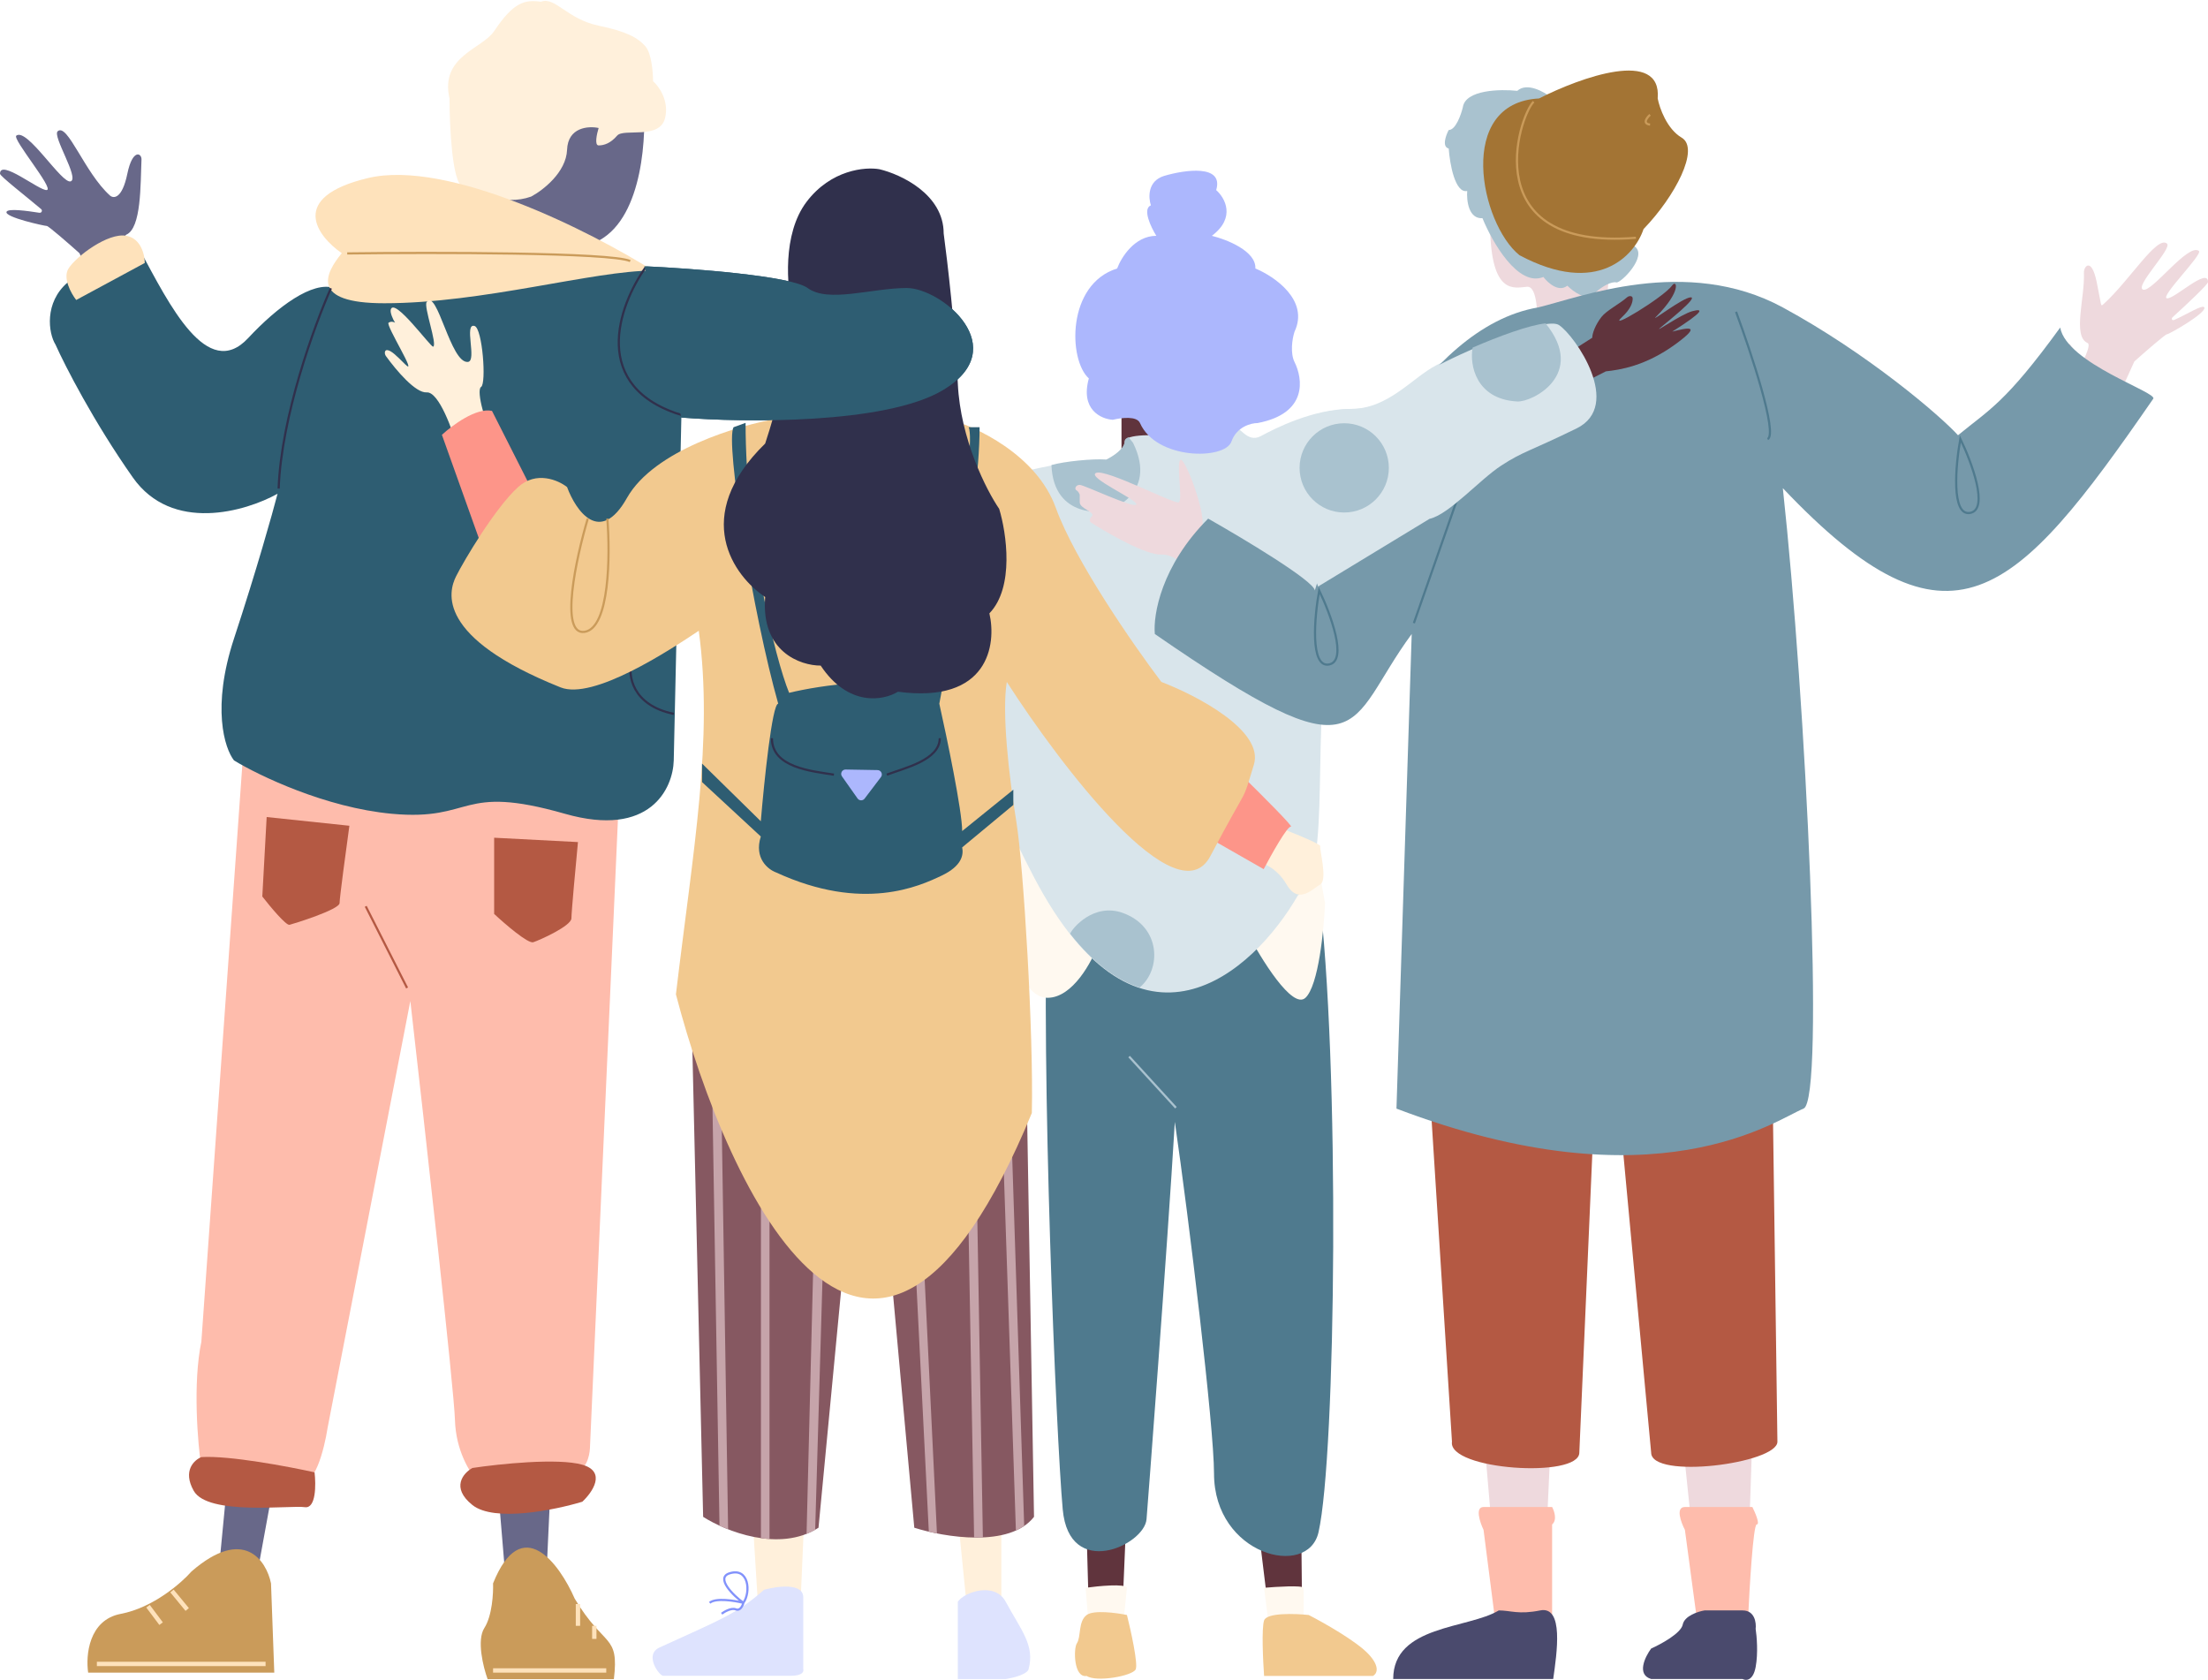 <svg width="652" height="496" viewBox="0 0 652 496" fill="none" xmlns="http://www.w3.org/2000/svg">
<path d="M461.657 105.306L472.906 98.235C472.156 97.7 471.106 96.05 472.906 93.736C474.37 91.853 478.265 89.881 480.423 87.969C481.073 87.393 482.108 87.429 482.117 88.297C482.13 89.59 481.443 91.467 479.013 93.736C474.192 98.235 491.749 87.95 493.797 84.415C494.567 83.087 495.977 87.845 491.24 92.073C494.358 90.152 498.22 87.95 499.261 87.95C501.122 87.95 494.631 94.103 491.602 96.234C494.29 95.158 499.917 93.08 501.511 91.486C503.761 89.236 504.404 93.093 494.762 99.2C497.654 98.45 501.704 98.107 494.762 102.735C487.819 107.363 478.156 109.377 474.192 109.806L431.124 131.661L392.877 160.588L382.27 248.331L384.52 478.456L375.199 480.706L371.664 451.779L354.951 312.611L338.238 315.183L330.846 489.383L321.846 487.776L318.954 383.32L307.383 230.654L295.17 155.124L331.167 140.018V115.591L347.88 93.736L368.129 98.235L357.522 122.019L358.808 134.005L422.767 120.091L461.657 105.306Z" fill="#60343D"/>
<path d="M332.776 468.813C332.262 467.528 324.419 468.278 320.562 468.813L321.848 484.562H331.169L332.776 468.813Z" fill="#FFF9F0"/>
<path d="M384.843 468.813C384.586 468.042 377.022 468.492 373.273 468.813L374.88 481.67L384.843 480.063C384.95 476.634 385.1 469.585 384.843 468.813Z" fill="#FFF9F0"/>
<path d="M317.992 485.205C316.964 486.748 317.028 495.49 320.885 494.847C323.777 496.775 334.384 494.847 335.348 492.919C336.119 491.376 333.955 481.562 332.777 476.848C329.67 476.206 322.942 475.306 320.885 476.848C318.313 478.777 319.278 483.276 317.992 485.205Z" fill="#F2C98F"/>
<path d="M405.414 494.847H373.273C372.952 490.347 372.502 480.77 373.273 478.455C374.045 476.141 382.38 476.42 386.451 476.848C390.843 479.098 400.528 484.562 404.128 488.419C407.728 492.276 406.485 494.311 405.414 494.847Z" fill="#F2C98F"/>
<path d="M389.343 452.422C394.485 429.795 395.77 313.575 389.343 262.472H309.313C307.278 315.397 311.884 424.46 313.813 445.672C315.712 466.563 337.917 456.279 338.561 448.565C338.839 445.234 344.667 369.071 346.917 331.253C351.096 360.072 358.488 421.16 358.488 435.066C358.488 459.171 386.202 466.242 389.343 452.422Z" fill="#4F7A8E"/>
<path d="M470.659 96.95C469.117 95.921 461.232 100.592 457.482 103.056C456.625 107.449 456.453 116.684 462.624 118.484C470.338 120.734 472.909 113.341 476.766 111.413C480.623 109.485 472.588 98.235 470.659 96.95Z" fill="#FFF9F0"/>
<path d="M385.487 294.613C381.63 298.213 372.31 283.043 368.132 275.007L387.094 243.831L391.273 266.651C390.951 274.472 389.344 291.013 385.487 294.613Z" fill="#FFF9F0"/>
<path d="M309.315 294.613C316.771 294.613 322.492 283.9 324.421 278.543L300.137 247.055L297.744 273.079C298.494 280.257 301.858 294.613 309.315 294.613Z" fill="#FFF9F0"/>
<path d="M326.668 135.839C315.612 135.068 292.278 141.517 281.993 144.839C276.958 158.552 274.601 200.635 305.456 259.259C336.311 317.883 370.165 287.114 383.235 264.401C394.163 257.33 386.128 211.691 393.842 185.979C401.555 160.266 415.697 154.481 421.482 153.195C427.268 151.91 436.267 141.625 442.695 137.447C449.123 133.268 451.052 133.268 464.872 126.519C478.692 119.769 464.551 99.199 459.73 95.985C455.873 93.414 433.696 102.842 424.054 107.878C416.983 111.57 409.912 120.733 398.984 120.733C387.694 120.733 376.486 126.519 372.308 128.768C368.129 131.018 365.88 125.233 364.594 126.519C363.566 127.547 352.166 128.447 346.595 128.768C341.774 128.34 332.132 128.061 332.132 130.375C332.132 132.689 328.49 134.982 326.668 135.839Z" fill="#D9E5EB"/>
<circle cx="342.941" cy="233.925" r="13.178" fill="#A9C2CF"/>
<circle cx="310.799" cy="194.715" r="13.178" fill="#A9C2CF"/>
<path d="M332.133 130.226C332.133 132.54 328.49 134.833 326.669 135.69C322.543 135.402 314.466 136.208 310.479 137.305C311.121 153.574 326.549 151.003 326.549 151.003C326.549 151.003 342.297 146.503 334.584 130.755L333.24 129.102C332.544 129.381 332.133 129.748 332.133 130.226Z" fill="#A9C2CF"/>
<path d="M448.039 118.541C435.826 117.899 433.898 107.728 434.862 102.635C442.627 99.271 451.446 96.013 456.396 95.477C468.609 110.506 452.539 118.778 448.039 118.541Z" fill="#A9C2CF"/>
<path d="M393.842 185.83C394.256 184.449 394.689 183.126 395.138 181.858C392.436 178.644 376.688 176.716 374.759 192.464C373.461 203.071 386.33 207.57 390.625 205.642C391.16 198.47 392.099 191.641 393.842 185.83Z" fill="#A9C2CF"/>
<path d="M331.691 269.601C342.892 273.749 342.94 286.314 336.512 291.572C329.832 289.415 322.91 284.478 316.003 275.708C316.585 274.101 323.013 266.387 331.691 269.601Z" fill="#A9C2CF"/>
<path d="M339.845 60.631C337.274 61.659 339.845 67.059 341.452 69.63C335.024 69.63 331.06 76.058 329.881 79.272C314.968 83.901 315.418 106.27 321.525 111.734C318.954 120.991 325.167 123.733 328.596 123.947C331.274 123.305 335.697 122.794 336.631 124.912C341.452 135.839 361.7 135.839 363.629 130.376C365.171 126.004 369.414 124.912 371.342 124.912C386.255 122.083 384.709 111.792 382.27 106.913C380.985 104.342 381.52 100.164 382.27 97.914C386.641 88.657 376.378 81.629 370.699 79.272C370.957 74.13 362.236 70.701 357.843 69.63C365.043 64.23 361.7 58.381 359.129 56.131C361.443 48.417 349.808 50.132 343.702 51.953C338.816 53.495 339.095 58.381 339.845 60.631Z" fill="#ACB7FD"/>
<path d="M347.236 327.075L333.416 311.969" stroke="#A9C2CF" stroke-width="0.643"/>
<path d="M342.94 163.738C347.311 163.481 351.832 168.773 353.546 171.451L386.651 204.877L426.826 163.738L427.79 301.941L443.539 486.748H455.11L465.394 262.408L480.179 264.337L501.713 471.963H515.855L518.426 394.505V245.374L514.248 120.669L578.719 141.98C591.867 140.256 610.012 125.499 621.288 115.53L611.05 101.426L578.719 129.048L514.248 94.957L474.394 88.85L478.251 51.889L453.503 42.89C448.896 44.175 439.746 50.796 440.004 66.995C440.325 87.243 447.074 84.993 450.931 84.672C454.017 84.415 454.145 93.35 453.824 97.849L426.826 111.027L391.15 183.986L354.189 156.666C357.724 155.702 350.332 135.775 348.725 135.775C347.118 135.775 349.368 147.667 348.082 148.31C346.797 148.953 326.548 138.347 323.655 139.632C320.763 140.918 336.19 147.667 335.547 148.953C334.905 150.238 320.12 143.168 318.834 143.168C317.549 143.168 317.227 144.453 317.87 144.775C318.384 145.032 318.727 145.739 318.834 146.06V148.31C318.834 150.238 323.656 151.203 322.37 152.488C321.341 153.517 321.941 154.202 322.37 154.417C327.405 157.631 338.569 163.995 342.94 163.738Z" fill="#EED9DD"/>
<path d="M438.076 451.714L441.29 476.784L458.324 478.069V450.107C459.867 448.822 458.967 446.143 458.324 444.965H438.076C435.505 444.965 437.005 449.464 438.076 451.714Z" fill="#FEBCAC"/>
<path d="M497.536 451.714L501.071 478.069H516.177C516.605 468.749 517.72 450.107 518.748 450.107C519.777 450.107 518.32 446.679 517.463 444.965H497.536C494.707 444.965 496.357 449.464 497.536 451.714Z" fill="#FEBCAC"/>
<path d="M458.647 495.747H411.4C411.4 479.805 433.577 480.962 442.577 475.498C446.112 475.498 448.362 476.784 454.79 475.498C461.861 474.083 459.718 488.14 458.647 495.747Z" fill="#4A4A6D"/>
<path d="M514.571 495.747H487.573C483.202 494.461 485.752 489.211 487.573 486.747C490.466 485.462 496.38 482.248 496.894 479.676C497.408 477.105 501.393 475.82 503.322 475.498H514.571C518.171 475.498 518.642 479.141 518.428 480.962C518.749 482.998 519.199 488.097 518.428 492.211C517.656 496.325 515.535 496.282 514.571 495.747Z" fill="#4A4A6D"/>
<path d="M522.282 237.981H416.861L428.753 425.681C427.468 434.038 466.357 436.609 466.357 428.895L473.107 273.657L487.57 428.895C487.57 436.93 524.853 432.109 524.853 425.681L522.282 237.981Z" fill="#B45943"/>
<path d="M448.037 26.82C450.865 24.248 455.857 27.034 458 28.748L474.392 41.604C475.892 51.032 479.663 70.466 482.748 72.78C486.605 75.673 478.57 83.708 477.284 83.386C475.999 83.065 473.106 84.351 470.535 86.922C468.478 88.979 464.535 86.065 462.821 84.351C460.25 86.408 457.036 83.494 455.75 81.779C448.294 84.865 440.644 71.495 437.752 64.424C433.638 64.681 433.038 59.174 433.252 56.389C429.652 57.16 428.11 48.353 427.788 43.854C425.731 43.34 426.931 39.997 427.788 38.39C429.845 38.39 431.431 33.89 431.966 31.64C432.738 26.498 443.001 26.284 448.037 26.82Z" fill="#A9C2CF"/>
<path d="M489.5 29.069C490.785 14.156 466.68 22.855 454.467 29.069C429.783 30.355 437.111 66.031 448.681 75.351C471.822 87.693 482.75 75.351 485.321 67.638C494.642 57.995 502.034 43.854 496.571 40.64C492.199 38.068 490.035 31.855 489.5 29.069Z" fill="#A37434"/>
<path d="M630.249 106.727L623.821 120.868L611.22 137.67L601.644 129.868C607.537 120.226 618.792 102.276 616.429 101.263C611.929 99.334 615.68 87.837 615.359 80.552C615.274 78.624 617.588 75.808 619.131 83.264C620.673 90.721 620.178 90.656 621.25 89.692C628.749 82.943 636.999 69.36 639.891 71.931C641.503 73.363 630.249 84.55 632.82 85.514C635.392 86.478 646.092 71.675 649.306 74.086C650.591 75.05 637.641 87.764 639.891 88.085C642.025 88.39 652 78.764 652 83.264C652 83.978 645.803 89.798 641.536 93.673C641.059 94.106 641.4 94.723 641.993 94.472C645.544 92.967 650.502 89.739 650.923 90.79C651.565 92.397 640.534 98.692 639.891 98.692C639.377 98.692 633.249 104.048 630.249 106.727Z" fill="#EED9DD"/>
<path d="M452.86 30.033C448.36 34.533 435.825 74.066 483.072 70.209M487.25 33.89C486.286 34.747 484.936 36.526 487.25 36.783" stroke="#CA9B5A" stroke-width="0.643"/>
<path d="M356.76 153.131C342.875 167.015 340.476 181.628 341.011 187.199C404.328 230.91 396.935 214.197 416.862 187.199L412.363 327.331C489.178 356.579 524.533 330.545 532.568 327.331C538.996 324.76 533.307 207.345 526.451 144.136C575.976 196.351 594.884 177.037 635.836 117.732C637.159 115.816 610.283 107.324 608.355 96.717C592.135 119.06 587.34 120.965 578.179 128.509C572.791 122.582 551.345 104.282 526.451 90.778C497.886 75.284 466.037 87.993 454.145 90.778C419.691 96.692 395.864 148.952 388.257 174.343C388 171.515 367.152 159.023 356.76 153.131Z" fill="#7699AA"/>
<path d="M512.639 92.064C517.032 103.956 525.045 128.126 521.96 129.669M417.504 183.986L431.324 144.453M389.542 174.344C388.149 182.057 386.778 197.228 392.434 196.199C398.091 195.171 392.863 181.2 389.542 174.344Z" stroke="#4F7A8E" stroke-width="0.643"/>
<path d="M578.87 129.587C577.477 137.301 576.106 152.471 581.762 151.442C587.419 150.414 582.191 136.444 578.87 129.587Z" stroke="#4F7A8E" stroke-width="0.643"/>
<path d="M470.173 99.724L461.656 105.146L422.766 119.931L378.613 135.415L392.875 160.427L431.122 131.501L474.19 109.646C478.154 109.217 485.846 108.164 494.887 101.533C502.659 95.833 498.504 96.711 493.796 97.916C503.438 91.81 502.977 91.02 499.71 91.888C496.442 92.756 488.045 98.677 490.261 96.79C492.476 94.902 501.51 87.79 499.26 87.79C497.01 87.79 487.044 95.505 488.975 93.575C496.696 85.861 495.092 82.44 493.796 84.255C491.271 87.79 474.19 98.075 479.011 93.575C481.442 91.307 482.128 89.43 482.115 88.137C482.107 87.269 481.072 87.233 480.422 87.808C478.263 89.721 474.369 91.693 472.905 93.575C471.105 95.889 470.173 98.439 470.173 99.724Z" fill="#60343D"/>
<path d="M399.624 120.733C388.333 120.733 377.126 126.518 372.947 128.768L389.219 173.18L422.122 153.195C427.907 151.909 436.907 141.625 443.335 137.446C449.763 133.267 451.691 133.268 465.511 126.518C479.332 119.768 465.19 99.199 460.369 95.985C456.512 93.414 434.335 102.842 424.693 107.877C417.622 111.57 410.551 120.733 399.624 120.733Z" fill="#D9E5EB"/>
<circle cx="396.933" cy="138.147" r="13.178" fill="#A9C2CF"/>
<path d="M448.037 118.541C435.823 117.899 433.895 107.728 434.859 102.635C442.625 99.271 451.443 96.013 456.393 95.477C468.607 110.506 452.536 118.778 448.037 118.541Z" fill="#A9C2CF"/>
<path d="M23.462 74.755L29.891 88.896L63.638 133.893L110.563 140.321L67.816 430.227L64.602 463.653L75.851 465.26L110.563 275.31L142.06 272.418L146.882 437.298L149.453 468.153L161.345 465.26L177.093 127.143L238.803 97.896C212.876 91.896 164.237 78.097 177.093 70.898C189.95 63.698 191.021 39.614 189.95 28.473L161.023 17.866L143.989 56.113L139.489 68.969L63.638 115.252L52.068 97.896C46.175 88.254 34.919 70.304 37.283 69.291C41.782 67.362 41.461 54.399 41.782 47.114C41.868 45.185 39.147 43.836 37.604 51.292C36.062 58.749 33.533 58.684 32.462 57.72C24.963 50.971 19.927 36.186 17.034 38.757C15.423 40.19 23.462 52.578 20.891 53.542C18.32 54.506 8.035 37.633 4.821 40.043C3.535 41.007 16.07 55.792 13.82 56.113C11.686 56.418 -4.77011e-05 46.792 0 51.292C7.59108e-06 52.008 7.561 57.861 12.147 61.736C12.638 62.151 12.271 62.926 11.635 62.825C7.874 62.228 2.349 61.491 1.928 62.541C1.286 64.148 13.178 66.719 13.82 66.719C14.335 66.719 20.463 72.076 23.462 74.755Z" fill="#686889"/>
<path d="M167.451 44.221C167.194 50.906 160.273 56.22 156.845 58.041C148.81 60.933 140.453 56.756 136.596 55.149C133.511 53.863 132.74 37.257 132.74 29.115C129.847 16.58 142.388 14.483 145.917 9.188C151.702 0.51 155.024 -0.133 159.738 0.51C163.916 -1.097 167.451 5.653 176.772 7.581C184.961 9.275 188.343 11.116 190.592 13.687C192.392 15.744 192.842 21.401 192.842 23.972C194.556 25.472 197.663 29.758 196.378 34.9C194.771 41.328 184.164 37.792 182.236 40.042C180.308 42.292 178.379 42.935 176.772 42.935C175.486 42.935 176.236 39.507 176.772 37.792C173.772 37.15 167.708 37.535 167.451 44.221Z" fill="#FFF0DB"/>
<path d="M80.993 493.865H26.033C25.283 488.83 26.162 478.309 35.675 476.509C45.189 474.709 53.567 467.403 56.566 463.975C71.994 450.604 78.636 460.76 80.029 467.51L80.993 493.865Z" fill="#CA9B5A"/>
<path d="M181.271 495.794H143.988C142.703 492.258 140.71 484.287 143.024 480.687C145.338 477.088 145.702 470.403 145.595 467.51C154.08 446.426 165.201 461.725 169.7 472.01C178.443 486.666 182.878 482.295 181.271 495.794Z" fill="#CA9B5A"/>
<path d="M28.605 491.293H78.423M43.711 474.259L47.568 479.401M50.782 469.759L55.282 475.223M145.596 493.222H179.022M175.487 480.044V483.901M170.666 473.616V480.044" stroke="#FEE2BB" stroke-width="1.286"/>
<path d="M59.459 396.158C56.888 408.5 58.387 426.156 59.459 433.441C67.28 433.441 84.014 434.148 88.385 436.976C92.756 439.804 95.777 427.87 96.742 421.549L121.168 295.559C125.454 333.056 134.089 410.3 134.346 419.299C134.603 428.298 138.738 434.833 140.774 436.976C149.023 436.119 166.358 434.405 169.7 434.405C173.043 434.405 174.093 429.905 174.2 427.655L183.52 218.422L72.636 210.708L59.459 396.158Z" fill="#FEBCAC"/>
<path d="M57.209 440.19C53.867 434.277 57.317 431.084 59.459 430.227C67.687 429.713 85.172 433.012 92.885 434.726C93.314 438.369 93.335 445.526 89.993 445.011C85.814 444.369 61.388 447.583 57.209 440.19Z" fill="#B45943"/>
<path d="M139.489 444.369C133.061 439.226 136.81 434.941 139.489 433.441C147.31 432.263 164.751 430.42 171.95 432.477C179.15 434.534 174.95 440.619 171.95 443.405C163.808 445.869 145.917 449.511 139.489 444.369Z" fill="#B45943"/>
<path d="M77.458 264.704L78.743 241.242L103.17 243.813C102.206 250.777 100.277 265.09 100.277 266.633C100.277 268.561 86.778 272.739 85.493 273.061C84.464 273.318 79.708 267.597 77.458 264.704Z" fill="#B45943"/>
<path d="M145.917 269.847V247.348L170.665 248.634C170.022 255.383 168.736 269.332 168.736 271.132C168.736 273.382 159.416 277.56 157.487 278.203C155.945 278.717 149.131 272.846 145.917 269.847Z" fill="#B45943"/>
<path d="M107.994 267.597L120.207 291.702" stroke="#B45943" stroke-width="0.643"/>
<path d="M190.272 78.612L98.672 85.04C92.351 82.897 81.959 90.503 73.281 99.824C61.198 112.802 49.926 89.754 41.462 74.112C33.427 74.433 29.249 75.397 19.928 83.433C13.068 89.347 14.25 98.324 16.393 101.753C19.178 107.966 27.642 124.508 39.212 140.964C50.783 157.42 72.531 151.034 81.959 145.785C80.459 151.57 75.788 168.219 69.103 188.531C62.418 208.844 66.318 220.993 69.103 224.529C76.496 229.028 96.165 238.478 115.707 240.277C140.133 242.527 135.312 231.278 166.81 240.277C192.008 247.477 198.736 232.778 198.95 224.529L201.2 123.287C219.841 124.786 261.367 125.279 278.337 115.251C299.55 102.717 278.016 85.04 267.731 85.04C257.446 85.04 244.59 89.539 238.483 85.04C233.598 81.44 204.307 79.254 190.272 78.612Z" fill="#2E5D72"/>
<path d="M20.25 79.254C18.45 82.082 21 86.646 22.5 88.574L42.748 77.647C42.748 75.29 41.655 70.383 37.284 69.612C31.82 68.647 22.5 75.718 20.25 79.254Z" fill="#FEE2BB"/>
<path d="M108.636 52.578C132.291 46.921 174.631 68.433 192.844 79.897C175.166 79.897 142.705 89.539 113.457 89.539C91.451 89.539 95.994 80.754 100.922 74.754C93.637 69.719 84.981 58.234 108.636 52.578Z" fill="#FEE2BB"/>
<path d="M102.527 74.83C128.025 74.509 180.436 74.509 186.092 77.08" stroke="#CA9B5A" stroke-width="0.643"/>
<path d="M97.709 85.115C92.888 95.936 83.053 122.913 82.281 144.254M190.594 79.009C182.666 90.151 173.817 114.492 201.843 122.72M186.416 195.357C185.452 199.428 186.609 208.213 198.951 210.784" stroke="#30304C" stroke-width="0.643"/>
<path d="M125.991 115.856C129.591 115.599 133.705 127.105 135.312 132.89L148.811 175.316L184.486 182.065L220.162 177.565L217.27 369.443L224.019 476.792H236.232L244.589 285.878L265.159 282.986L281.55 435.01L285.728 476.792L295.692 474.864V435.01L283.479 190.421L309.834 207.134L370.9 254.381C372.722 254.595 377.071 256.245 379.9 261.13C383.435 267.237 387.613 262.416 389.863 261.13C392.113 259.845 389.542 250.524 389.863 249.881C390.12 249.367 384.185 246.881 381.185 245.703L375.4 243.132L348.081 226.74L292.799 135.461L252.303 107.5L207.627 145.104L161.345 159.888C156.739 149.068 147.139 127.362 145.597 127.105C143.668 126.784 140.454 115.213 142.061 114.248C143.668 113.284 142.477 96.953 140.133 96.25C136.919 95.286 140.894 106.519 138.204 106.856C133.062 107.5 129.107 85.025 125.991 89.179C125.027 90.464 129.205 101.713 127.919 102.356C127.277 102.678 116.349 87.572 115.385 91.429C115.16 92.329 116.027 94.322 116.67 95.286C116.349 95.072 115.513 94.772 114.742 95.286C113.778 95.929 123.741 111.678 119.563 107.5L119.562 107.499C117.16 105.097 115.555 103.492 114.365 103.375C113.521 103.292 113.459 104.443 113.956 105.13C117.043 109.399 122.71 116.09 125.991 115.856Z" fill="#FFF0DB"/>
<path d="M195.735 494.791H233.66C237.003 494.791 237.41 493.505 237.196 492.862V471.65C237.196 467.279 229.482 468.328 225.625 469.4C217.591 476.47 213.092 478.078 194.77 486.434C190.204 488.517 194.449 494.469 195.735 494.791Z" fill="#DEE3FE"/>
<path d="M282.835 472.935V495.755H296.977C299.227 495.433 303.32 494.351 303.726 492.862C305.656 485.791 301.478 481.291 296.977 472.935C293.764 466.971 284.763 470.042 282.835 472.935Z" fill="#DEE3FE"/>
<path d="M207.628 447.865L203.771 280.414H302.442L305.335 447.865C298.136 457.122 278.766 453.865 269.981 451.079L256.16 299.377L241.697 451.079C230.127 458.536 214.164 452.044 207.628 447.865Z" fill="#865861"/>
<path d="M212.454 450.466L209.611 280.414H212.306L215 451.549C214.11 451.2 213.259 450.836 212.454 450.466Z" fill="#C6A4AA"/>
<path d="M227.228 454.421C226.38 454.365 225.536 454.276 224.699 454.158V280.414H227.228V454.421Z" fill="#C6A4AA"/>
<path d="M240.714 451.674C239.884 452.144 239.035 452.548 238.17 452.89L242.481 280.414H245.714L240.714 451.674Z" fill="#C6A4AA"/>
<path d="M276.669 452.769C275.841 452.605 275.04 452.431 274.272 452.251L265.651 280.414H268.345L276.669 452.769Z" fill="#C6A4AA"/>
<path d="M290.233 453.946C289.376 453.984 288.511 453.995 287.645 453.984L284.51 280.414H287.205L290.233 453.946Z" fill="#C6A4AA"/>
<path d="M302.432 450.563C301.671 451.079 300.852 451.528 299.984 451.914L294.21 280.414H296.904L302.432 450.563Z" fill="#C6A4AA"/>
<path d="M130.492 128.39L143.348 164.387L157.811 146.067L145.277 121.319C140.649 120.29 133.492 125.604 130.492 128.39Z" fill="#FD9589"/>
<path d="M373.152 256.63L355.153 246.345L367.045 229.311C372.188 234.346 382.215 244.352 381.187 244.095C380.158 243.838 375.402 252.345 373.152 256.63Z" fill="#FD9589"/>
<path d="M199.593 293.592C204.735 250.395 210.688 218.496 206.342 186.243C197.664 192.028 175.166 206.813 165.524 202.956C128.562 188.171 132.419 174.673 134.669 170.173C136.974 165.564 146.24 149.924 152.989 143.818C158.389 138.932 164.881 141.782 167.452 143.818C170.023 150.782 177.159 161.174 185.129 147.032C193.1 132.89 218.234 125.498 229.804 123.569H279.622C287.979 125.819 306.106 134.24 311.762 149.924C317.419 165.609 334.903 190.743 342.939 201.349C353.331 205.313 373.343 215.748 370.258 225.776C366.401 238.31 369.615 229.633 357.402 252.774C347.631 271.286 313.262 226.204 297.299 201.349C295.799 210.348 297.886 228.886 300.136 242.744C302.219 255.578 305.227 305.055 304.691 328.625C257.638 442.53 215.02 352.73 199.593 293.592Z" fill="#F2C98F"/>
<path d="M220.161 124.854L216.625 126.14C214.054 130.318 222.411 181.743 229.803 207.777C228.003 207.777 225.625 230.918 224.66 242.488L207.305 225.454V230.918L224.66 246.988C222.603 253.416 226.803 256.737 229.16 257.594C254.872 269.422 271.574 261.609 278.013 258.558C284.12 255.666 284.549 252.345 284.12 250.202L299.226 237.667V233.167L284.12 245.381C284.12 239.467 279.62 217.847 277.371 207.777C278.656 200.063 289.263 151.852 289.263 126.14H286.049C288.363 132.054 279.62 181.1 272.871 204.563C263.357 199.163 242.338 202.313 233.017 204.563C228.903 194.535 220.161 158.923 220.161 124.854Z" fill="#2E5D72"/>
<path d="M261.879 228.734C267.088 226.759 277.505 224.424 277.505 217.958M246.252 228.734C239.427 227.657 227.932 226.579 227.932 217.958" stroke="#30304C" stroke-width="0.647"/>
<path d="M238.161 59.609C230.962 69.123 232.376 84.786 233.983 91.428C235.02 100.427 229.058 121.533 225.948 130.961C203.835 152.559 216.734 170.172 225.948 176.279C224.662 192.478 236.34 196.527 242.339 196.527C250.567 208.869 260.981 206.812 265.159 204.241C291.9 207.841 294.3 190.314 292.157 181.1C299.613 173.386 297.192 157.316 295.049 150.245C291.3 144.781 283.608 129.74 282.836 113.284C282.065 96.828 279.729 76.858 278.658 68.93C278.658 57.36 266.016 51.467 259.695 49.967C255.517 49.217 245.361 50.096 238.161 59.609Z" fill="#30304C"/>
<path d="M255.307 235.8C254.781 236.493 253.733 236.474 253.232 235.764L248.629 229.239C248.022 228.378 248.65 227.194 249.702 227.212L259.133 227.377C260.186 227.396 260.771 228.602 260.135 229.44L255.307 235.8Z" fill="#ACB7FD"/>
<path d="M213.092 476.469C213.949 475.827 215.985 474.67 217.27 475.184C218.556 475.698 219.306 474.112 219.52 473.255M219.52 473.255C216.949 472.612 211.357 471.712 209.557 473.255M219.52 473.255C216.52 471.113 211.304 465.923 215.342 464.577C221.127 462.649 221.77 470.041 219.52 473.255Z" stroke="#8292FB" stroke-width="0.643"/>
<path d="M173.558 153.138C170.129 164.709 165.137 187.593 172.593 186.564C180.05 185.536 180.2 163.852 179.343 153.138" stroke="#CA9B5A" stroke-width="0.643"/>
<path d="M238.482 85.039C233.597 81.44 204.306 79.254 190.271 78.611L201.199 123.286C219.841 124.786 261.366 125.279 278.336 115.251C299.549 102.717 278.015 85.039 267.73 85.039C257.445 85.039 244.589 89.539 238.482 85.039Z" fill="#2E5D72"/>
</svg>
